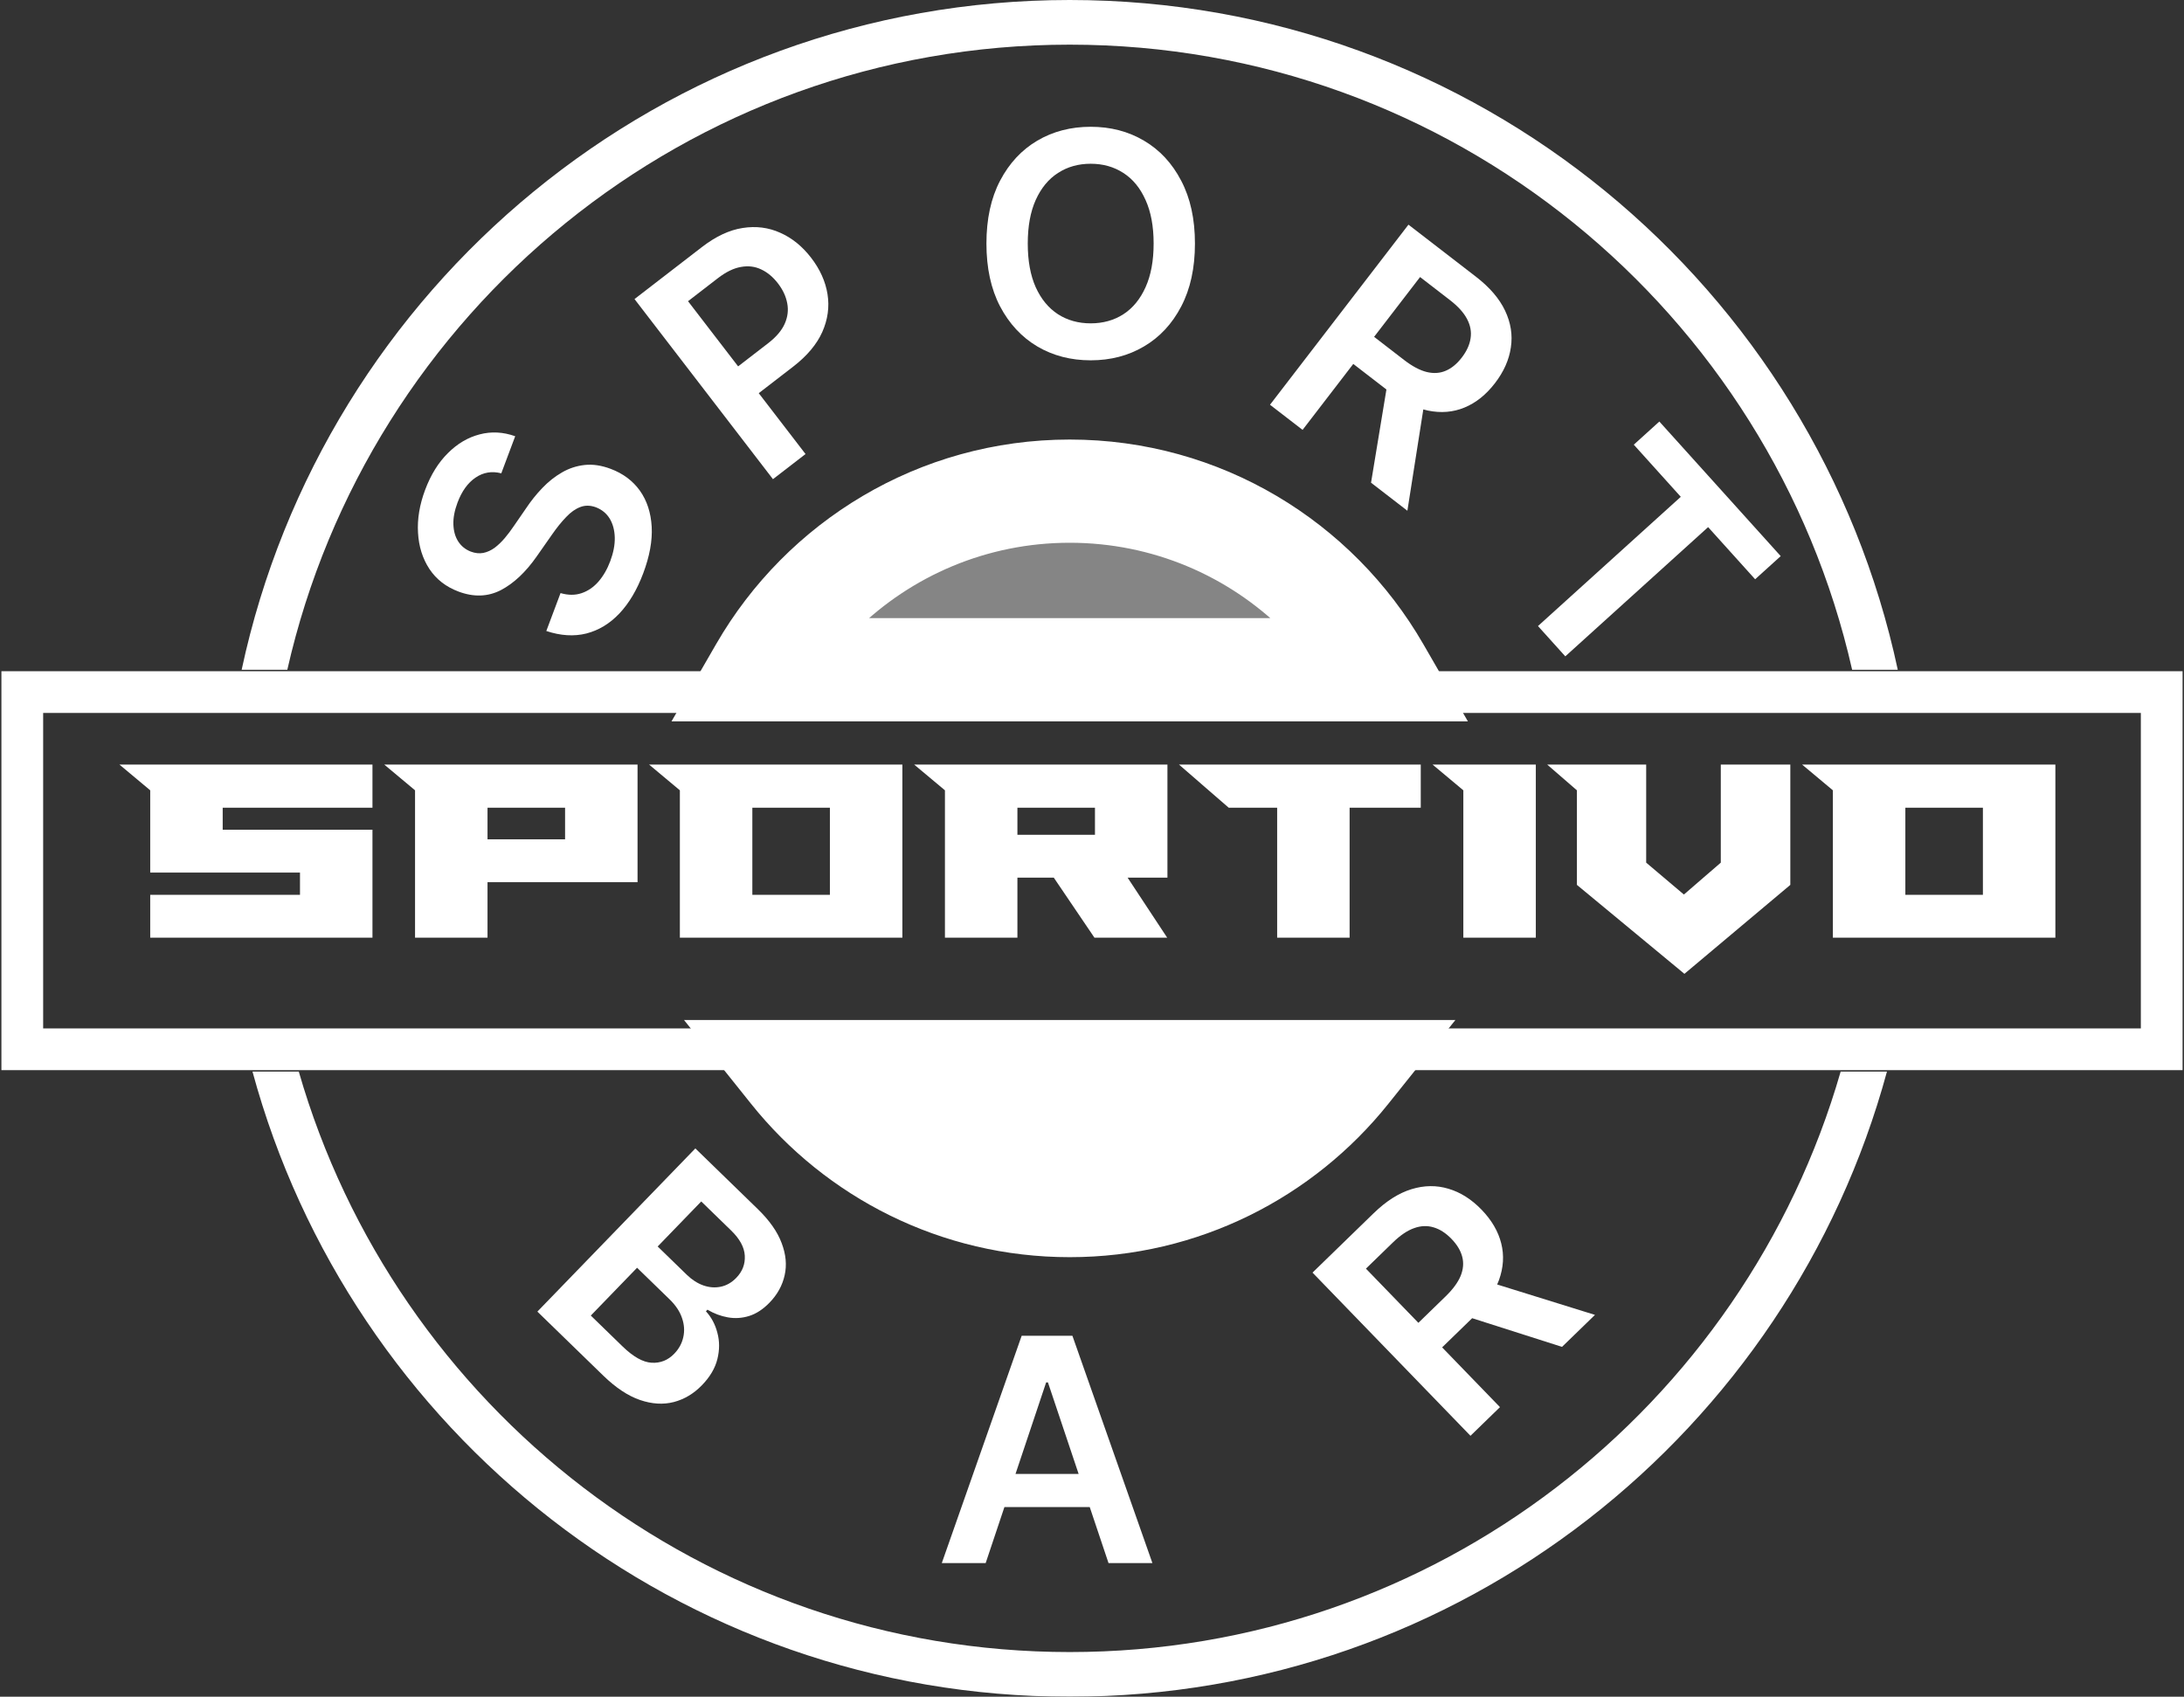 <svg width="157" height="122" viewBox="0 0 157 122" fill="none" xmlns="http://www.w3.org/2000/svg">
<rect x="0" y="0" width="157" height="122" fill="#333333" stroke="none"/>
<g clip-path="url(#clip0_34_9)">
<path d="M155.398 49.763H1.602V75.447H155.398V49.763Z" stroke="white" stroke-width="3"/>
<path fill-rule="evenodd" clip-rule="evenodd" d="M96.909 77.053H56.887C61.585 82.924 68.803 86.684 76.898 86.684C84.993 86.684 92.211 82.924 96.909 77.053ZM99.102 48.158H54.695C59.127 40.481 67.41 35.316 76.898 35.316C86.386 35.316 94.67 40.481 99.102 48.158Z" fill="#D9D9D9" fill-opacity="0.5"/>
<mask id="mask0_34_9" style="mask-type:alpha" maskUnits="userSpaceOnUse" x="1" y="-12" width="155" height="155">
<path d="M155.434 -11.438H1.565V142.857H155.434V-11.438Z" fill="white"/>
<path fill-rule="evenodd" clip-rule="evenodd" d="M96.908 77.053H56.887C61.585 82.924 68.803 86.684 76.898 86.684C84.993 86.684 92.211 82.924 96.908 77.053ZM99.101 48.158H54.694C59.126 40.481 67.41 35.316 76.898 35.316C86.385 35.316 94.669 40.481 99.101 48.158Z" fill="black"/>
</mask>
<g mask="url(#mask0_34_9)">
<path d="M99.408 79.061L96.909 77.053V77.053L99.408 79.061ZM99.408 79.061L103.583 73.842H96.909H56.887H50.212L54.387 79.061M99.408 79.061C94.129 85.66 86.006 89.895 76.898 89.895C67.79 89.895 59.666 85.66 54.387 79.061M54.387 79.061L56.887 77.053V77.053L54.387 79.061ZM76.898 83.474C72.669 83.474 68.714 82.302 65.338 80.263H88.458C85.081 82.302 81.126 83.474 76.898 83.474ZM51.921 46.55L49.139 51.368H54.694H99.101H104.656L101.875 46.55C96.893 37.922 87.575 32.105 76.898 32.105C66.22 32.105 56.902 37.922 51.921 46.55ZM92.595 44.947H61.2C65.248 40.973 70.789 38.526 76.898 38.526C83.007 38.526 88.548 40.973 92.595 44.947Z" fill="white"/>
<path d="M99.408 79.061L96.909 77.053V77.053L99.408 79.061ZM99.408 79.061L103.583 73.842H96.909H56.887H50.212L54.387 79.061M99.408 79.061C94.129 85.66 86.006 89.895 76.898 89.895C67.79 89.895 59.666 85.66 54.387 79.061M54.387 79.061L56.887 77.053V77.053L54.387 79.061ZM76.898 83.474C72.669 83.474 68.714 82.302 65.338 80.263H88.458C85.081 82.302 81.126 83.474 76.898 83.474ZM51.921 46.55L49.139 51.368H54.694H99.101H104.656L101.875 46.55C96.893 37.922 87.575 32.105 76.898 32.105C66.22 32.105 56.902 37.922 51.921 46.55ZM92.595 44.947H61.2C65.248 40.973 70.789 38.526 76.898 38.526C83.007 38.526 88.548 40.973 92.595 44.947Z" stroke="white"/>
<path fill-rule="evenodd" clip-rule="evenodd" d="M135.646 77.053H132.318C125.375 101.159 103.192 118.789 76.898 118.789C50.605 118.789 28.421 101.159 21.479 77.053H18.151C25.183 102.954 48.821 122 76.898 122C104.976 122 128.613 102.954 135.646 77.053ZM136.424 48.158H133.143C127.314 22.422 104.345 3.211 76.898 3.211C49.451 3.211 26.482 22.422 20.654 48.158H17.372C23.258 20.635 47.673 0 76.898 0C106.123 0 130.539 20.635 136.424 48.158Z" fill="white"/>
<path d="M36.036 34.034C35.358 33.858 34.741 33.961 34.184 34.343C33.629 34.719 33.197 35.318 32.889 36.14C32.673 36.718 32.574 37.246 32.593 37.725C32.612 38.204 32.729 38.609 32.945 38.941C33.162 39.272 33.46 39.512 33.841 39.661C34.159 39.781 34.462 39.812 34.75 39.756C35.039 39.695 35.314 39.568 35.573 39.376C35.828 39.181 36.067 38.95 36.292 38.683C36.517 38.415 36.726 38.139 36.918 37.853L37.814 36.553C38.164 36.026 38.554 35.539 38.983 35.092C39.413 34.64 39.882 34.268 40.388 33.976C40.897 33.678 41.444 33.498 42.029 33.434C42.615 33.37 43.238 33.463 43.899 33.712C44.794 34.048 45.496 34.574 46.005 35.288C46.509 36.001 46.79 36.863 46.848 37.874C46.903 38.877 46.7 39.992 46.241 41.217C45.795 42.407 45.223 43.372 44.527 44.11C43.832 44.843 43.039 45.323 42.149 45.551C41.26 45.773 40.301 45.713 39.272 45.371L40.295 42.645C40.841 42.805 41.345 42.807 41.807 42.651C42.268 42.495 42.672 42.218 43.02 41.821C43.369 41.418 43.653 40.928 43.869 40.35C44.095 39.747 44.204 39.185 44.194 38.665C44.182 38.138 44.063 37.684 43.837 37.303C43.606 36.92 43.273 36.644 42.837 36.475C42.438 36.33 42.066 36.324 41.722 36.456C41.372 36.585 41.033 36.824 40.704 37.172C40.372 37.513 40.034 37.931 39.689 38.427L38.589 39.999C37.794 41.138 36.931 41.95 36 42.435C35.066 42.913 34.053 42.946 32.959 42.535C32.059 42.196 31.363 41.656 30.87 40.913C30.379 40.165 30.106 39.298 30.05 38.311C29.99 37.322 30.161 36.292 30.562 35.221C30.969 34.136 31.515 33.256 32.199 32.581C32.88 31.899 33.641 31.45 34.482 31.233C35.319 31.013 36.17 31.058 37.036 31.367L36.036 34.034Z" fill="white"/>
<path d="M55.565 34.454L45.613 21.504L50.459 17.765C51.452 16.998 52.427 16.541 53.386 16.393C54.348 16.241 55.251 16.357 56.095 16.74C56.94 17.115 57.678 17.714 58.31 18.536C58.948 19.366 59.341 20.239 59.487 21.153C59.633 22.067 59.509 22.973 59.112 23.87C58.713 24.762 58.014 25.593 57.017 26.363L53.805 28.841L52.323 26.913L55.22 24.678C55.8 24.23 56.198 23.762 56.413 23.274C56.627 22.786 56.687 22.297 56.591 21.806C56.5 21.312 56.278 20.836 55.925 20.377C55.571 19.917 55.17 19.582 54.72 19.372C54.275 19.158 53.79 19.099 53.267 19.194C52.744 19.282 52.191 19.551 51.606 20.002L49.46 21.658L57.907 32.647L55.565 34.454Z" fill="white"/>
<path d="M85.9 17.512C85.9 19.273 85.571 20.781 84.912 22.037C84.26 23.287 83.368 24.245 82.236 24.91C81.111 25.575 79.834 25.908 78.405 25.908C76.977 25.908 75.698 25.575 74.567 24.91C73.441 24.24 72.549 23.279 71.891 22.029C71.237 20.773 70.911 19.268 70.911 17.512C70.911 15.751 71.237 14.245 71.891 12.995C72.549 11.739 73.441 10.779 74.567 10.114C75.698 9.449 76.977 9.116 78.405 9.116C79.834 9.116 81.111 9.449 82.236 10.114C83.368 10.779 84.26 11.739 84.912 12.995C85.571 14.245 85.9 15.751 85.9 17.512ZM82.93 17.512C82.93 16.272 82.736 15.227 82.348 14.376C81.966 13.519 81.435 12.873 80.755 12.436C80.075 11.995 79.292 11.774 78.405 11.774C77.519 11.774 76.736 11.995 76.056 12.436C75.376 12.873 74.843 13.519 74.455 14.376C74.073 15.227 73.882 16.272 73.882 17.512C73.882 18.752 74.073 19.8 74.455 20.656C74.843 21.508 75.376 22.154 76.056 22.596C76.736 23.032 77.519 23.25 78.405 23.25C79.292 23.25 80.075 23.032 80.755 22.596C81.435 22.154 81.966 21.508 82.348 20.656C82.736 19.8 82.93 18.752 82.93 17.512Z" fill="white"/>
<path d="M91.296 29.103L101.249 16.154L106.095 19.893C107.088 20.659 107.788 21.475 108.196 22.34C108.607 23.208 108.746 24.087 108.611 24.978C108.484 25.867 108.103 26.724 107.468 27.55C106.83 28.381 106.099 28.965 105.276 29.304C104.46 29.642 103.584 29.714 102.647 29.521C101.712 29.324 100.749 28.842 99.756 28.076L96.304 25.413L97.801 23.465L100.937 25.885C101.518 26.333 102.055 26.62 102.548 26.745C103.044 26.867 103.501 26.84 103.917 26.664C104.341 26.487 104.73 26.169 105.083 25.71C105.436 25.25 105.647 24.789 105.715 24.325C105.787 23.856 105.703 23.395 105.462 22.94C105.225 22.482 104.814 22.027 104.229 21.576L102.084 19.92L93.638 30.91L91.296 29.103ZM102.482 28.387L101.172 36.724L98.559 34.708L99.927 26.415L102.482 28.387Z" fill="white"/>
<path d="M117.447 31.974L119.285 30.31L128.009 39.987L126.17 41.651L122.791 37.902L112.524 47.194L110.56 45.015L120.826 35.723L117.447 31.974Z" fill="white"/>
<path d="M38.63 94.309L49.986 82.575L54.468 86.931C55.315 87.753 55.889 88.57 56.19 89.382C56.499 90.194 56.571 90.964 56.406 91.693C56.245 92.425 55.883 93.082 55.321 93.662C54.859 94.139 54.372 94.459 53.86 94.621C53.352 94.78 52.842 94.814 52.329 94.724C51.817 94.634 51.327 94.45 50.856 94.171L50.746 94.286C51.139 94.713 51.414 95.227 51.569 95.831C51.733 96.434 51.733 97.064 51.57 97.721C51.408 98.379 51.038 99.005 50.461 99.601C49.873 100.208 49.198 100.612 48.435 100.812C47.676 101.008 46.866 100.958 46.005 100.663C45.145 100.368 44.266 99.785 43.37 98.915L38.63 94.309ZM42.471 94.594L44.752 96.811C45.522 97.559 46.219 97.951 46.843 97.986C47.474 98.022 48.015 97.806 48.466 97.34C48.803 96.993 49.02 96.596 49.118 96.151C49.221 95.701 49.191 95.243 49.029 94.775C48.872 94.303 48.574 93.855 48.136 93.429L45.797 91.156L42.471 94.594ZM47.278 89.627L49.376 91.665C49.742 92.021 50.137 92.275 50.559 92.426C50.986 92.574 51.403 92.605 51.811 92.52C52.227 92.434 52.601 92.219 52.933 91.876C53.373 91.421 53.575 90.892 53.54 90.286C53.508 89.685 53.18 89.08 52.555 88.473L50.41 86.389L47.278 89.627Z" fill="white"/>
<path d="M70.856 112.392H67.702L73.444 96.047H77.092L82.843 112.392H79.688L75.332 99.399H75.204L70.856 112.392ZM70.959 105.983H79.561V108.362H70.959V105.983Z" fill="white"/>
<path d="M105.707 103.239L94.352 91.505L98.743 87.239C99.643 86.364 100.549 85.788 101.462 85.508C102.379 85.225 103.267 85.215 104.127 85.476C104.987 85.73 105.779 86.231 106.503 86.98C107.231 87.733 107.703 88.541 107.919 89.406C108.135 90.264 108.08 91.143 107.755 92.045C107.425 92.943 106.811 93.829 105.911 94.703L102.784 97.742L101.076 95.977L103.918 93.216C104.444 92.705 104.804 92.214 105 91.743C105.191 91.268 105.23 90.812 105.116 90.373C105.003 89.928 104.745 89.497 104.342 89.08C103.939 88.664 103.513 88.388 103.065 88.254C102.612 88.115 102.145 88.132 101.662 88.305C101.175 88.475 100.666 88.817 100.136 89.332L98.192 91.22L107.828 101.178L105.707 103.239ZM106.611 92.044L114.656 94.545L112.288 96.845L104.296 94.294L106.611 92.044Z" fill="white"/>
<path d="M26.775 67.421H10.799V64.339H21.565V62.74H10.799V56.826L8.588 54.977H26.775V58.078H16.009V59.658H26.775V67.421ZM45.831 54.977V63.434H35.046V67.421H29.836V56.826L27.625 54.977H45.831ZM35.046 58.078V60.352H40.621V58.078H35.046ZM48.873 56.826V67.421H64.868V54.977H46.662L48.873 56.826ZM54.083 58.078H59.658V64.339H54.083V58.078ZM83.923 54.977V63.106H81.059L83.904 67.421H78.675L75.753 63.106H73.138V67.421H67.928V56.826L65.718 54.977H83.923ZM73.138 58.078V60.024H78.713V58.078H73.138ZM88.33 58.078L84.754 54.977H102.133V58.078H97.019V67.421H91.81V58.078H88.33ZM105.194 56.826L102.984 54.977H110.404V67.421H105.194V56.826ZM128.7 54.977V63.626L121.087 70.022L113.359 63.626V56.826L111.225 54.977H118.338V62.027L121.049 64.32L123.702 62.027V54.977H128.7ZM131.759 56.826V67.421H147.754V54.977H129.549L131.759 56.826ZM136.969 58.078H142.544V64.339H136.969V58.078Z" fill="white"/>
</g>
</g>
<defs>
<clipPath id="clip0_34_9">
<rect width="157" height="122" fill="white"/>
</clipPath>
</defs>
</svg>
